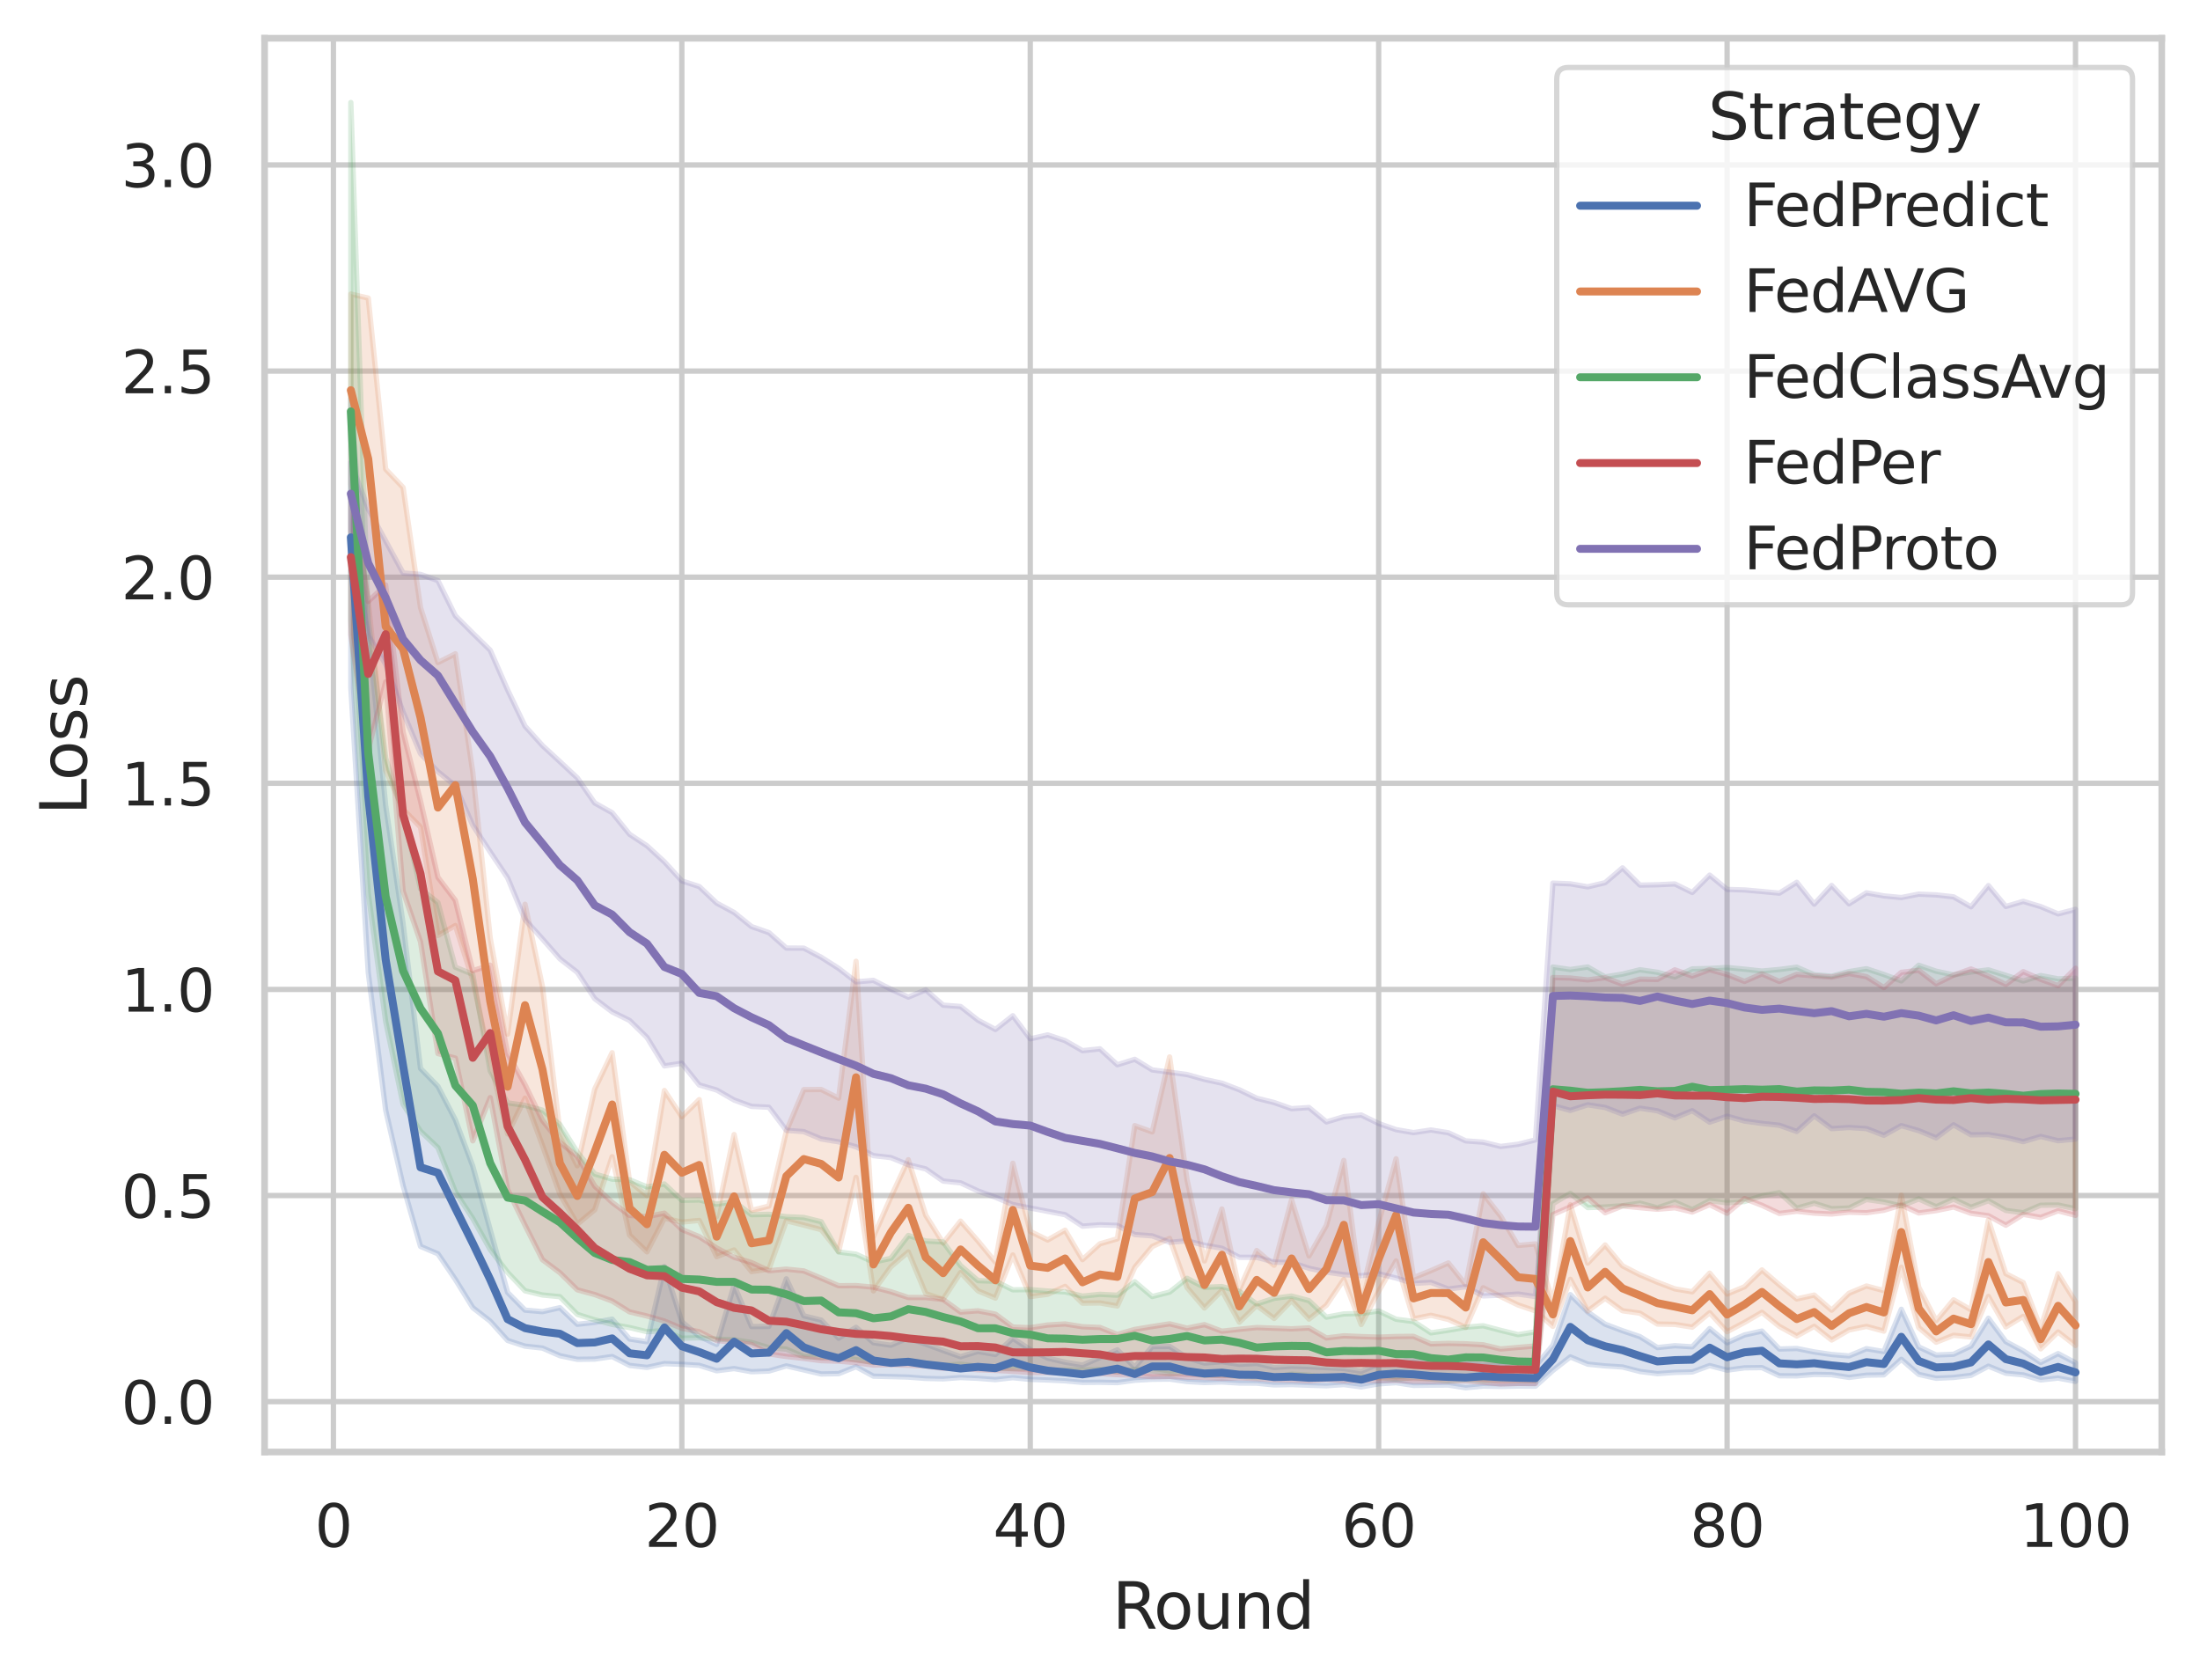 <?xml version="1.0" encoding="utf-8" standalone="no"?>
<!DOCTYPE svg PUBLIC "-//W3C//DTD SVG 1.1//EN"
  "http://www.w3.org/Graphics/SVG/1.1/DTD/svg11.dtd">
<svg xmlns:xlink="http://www.w3.org/1999/xlink" width="414.127pt" height="316.272pt" viewBox="0 0 414.127 316.272" xmlns="http://www.w3.org/2000/svg" version="1.1">
 <defs>
  <style type="text/css">*{stroke-linejoin: round; stroke-linecap: butt}</style>
 </defs>
 <g id="figure_1">
  <g id="patch_1">
   <path d="M 0 316.272 
L 414.127 316.272 
L 414.127 0 
L 0 0 
z
" style="fill: #ffffff"/>
  </g>
  <g id="axes_1">
   <g id="patch_2">
    <path d="M 49.807 273.312 
L 406.927 273.312 
L 406.927 7.2 
L 49.807 7.2 
z
" style="fill: #ffffff"/>
   </g>
   <g id="matplotlib.axis_1">
    <g id="xtick_1">
     <g id="line2d_1">
      <path d="M 62.761 273.312 
L 62.761 7.2 
" clip-path="url(#pff037ff8b5)" style="fill: none; stroke: #cccccc; stroke-linecap: round"/>
     </g>
     <g id="text_1">
      <!-- 0 -->
      <g style="fill: #262626" transform="translate(59.261 291.17) scale(0.11 -0.11)">
       <defs>
        <path id="DejaVuSans-30" d="M 2034 4250 
Q 1547 4250 1301 3770 
Q 1056 3291 1056 2328 
Q 1056 1369 1301 889 
Q 1547 409 2034 409 
Q 2525 409 2770 889 
Q 3016 1369 3016 2328 
Q 3016 3291 2770 3770 
Q 2525 4250 2034 4250 
z
M 2034 4750 
Q 2819 4750 3233 4129 
Q 3647 3509 3647 2328 
Q 3647 1150 3233 529 
Q 2819 -91 2034 -91 
Q 1250 -91 836 529 
Q 422 1150 422 2328 
Q 422 3509 836 4129 
Q 1250 4750 2034 4750 
z
" transform="scale(0.016)"/>
       </defs>
       <use xlink:href="#DejaVuSans-30"/>
      </g>
     </g>
    </g>
    <g id="xtick_2">
     <g id="line2d_2">
      <path d="M 128.347 273.312 
L 128.347 7.2 
" clip-path="url(#pff037ff8b5)" style="fill: none; stroke: #cccccc; stroke-linecap: round"/>
     </g>
     <g id="text_2">
      <!-- 20 -->
      <g style="fill: #262626" transform="translate(121.349 291.17) scale(0.11 -0.11)">
       <defs>
        <path id="DejaVuSans-32" d="M 1228 531 
L 3431 531 
L 3431 0 
L 469 0 
L 469 531 
Q 828 903 1448 1529 
Q 2069 2156 2228 2338 
Q 2531 2678 2651 2914 
Q 2772 3150 2772 3378 
Q 2772 3750 2511 3984 
Q 2250 4219 1831 4219 
Q 1534 4219 1204 4116 
Q 875 4013 500 3803 
L 500 4441 
Q 881 4594 1212 4672 
Q 1544 4750 1819 4750 
Q 2544 4750 2975 4387 
Q 3406 4025 3406 3419 
Q 3406 3131 3298 2873 
Q 3191 2616 2906 2266 
Q 2828 2175 2409 1742 
Q 1991 1309 1228 531 
z
" transform="scale(0.016)"/>
       </defs>
       <use xlink:href="#DejaVuSans-32"/>
       <use xlink:href="#DejaVuSans-30" x="63.623"/>
      </g>
     </g>
    </g>
    <g id="xtick_3">
     <g id="line2d_3">
      <path d="M 193.934 273.312 
L 193.934 7.2 
" clip-path="url(#pff037ff8b5)" style="fill: none; stroke: #cccccc; stroke-linecap: round"/>
     </g>
     <g id="text_3">
      <!-- 40 -->
      <g style="fill: #262626" transform="translate(186.935 291.17) scale(0.11 -0.11)">
       <defs>
        <path id="DejaVuSans-34" d="M 2419 4116 
L 825 1625 
L 2419 1625 
L 2419 4116 
z
M 2253 4666 
L 3047 4666 
L 3047 1625 
L 3713 1625 
L 3713 1100 
L 3047 1100 
L 3047 0 
L 2419 0 
L 2419 1100 
L 313 1100 
L 313 1709 
L 2253 4666 
z
" transform="scale(0.016)"/>
       </defs>
       <use xlink:href="#DejaVuSans-34"/>
       <use xlink:href="#DejaVuSans-30" x="63.623"/>
      </g>
     </g>
    </g>
    <g id="xtick_4">
     <g id="line2d_4">
      <path d="M 259.521 273.312 
L 259.521 7.2 
" clip-path="url(#pff037ff8b5)" style="fill: none; stroke: #cccccc; stroke-linecap: round"/>
     </g>
     <g id="text_4">
      <!-- 60 -->
      <g style="fill: #262626" transform="translate(252.522 291.17) scale(0.11 -0.11)">
       <defs>
        <path id="DejaVuSans-36" d="M 2113 2584 
Q 1688 2584 1439 2293 
Q 1191 2003 1191 1497 
Q 1191 994 1439 701 
Q 1688 409 2113 409 
Q 2538 409 2786 701 
Q 3034 994 3034 1497 
Q 3034 2003 2786 2293 
Q 2538 2584 2113 2584 
z
M 3366 4563 
L 3366 3988 
Q 3128 4100 2886 4159 
Q 2644 4219 2406 4219 
Q 1781 4219 1451 3797 
Q 1122 3375 1075 2522 
Q 1259 2794 1537 2939 
Q 1816 3084 2150 3084 
Q 2853 3084 3261 2657 
Q 3669 2231 3669 1497 
Q 3669 778 3244 343 
Q 2819 -91 2113 -91 
Q 1303 -91 875 529 
Q 447 1150 447 2328 
Q 447 3434 972 4092 
Q 1497 4750 2381 4750 
Q 2619 4750 2861 4703 
Q 3103 4656 3366 4563 
z
" transform="scale(0.016)"/>
       </defs>
       <use xlink:href="#DejaVuSans-36"/>
       <use xlink:href="#DejaVuSans-30" x="63.623"/>
      </g>
     </g>
    </g>
    <g id="xtick_5">
     <g id="line2d_5">
      <path d="M 325.108 273.312 
L 325.108 7.2 
" clip-path="url(#pff037ff8b5)" style="fill: none; stroke: #cccccc; stroke-linecap: round"/>
     </g>
     <g id="text_5">
      <!-- 80 -->
      <g style="fill: #262626" transform="translate(318.109 291.17) scale(0.11 -0.11)">
       <defs>
        <path id="DejaVuSans-38" d="M 2034 2216 
Q 1584 2216 1326 1975 
Q 1069 1734 1069 1313 
Q 1069 891 1326 650 
Q 1584 409 2034 409 
Q 2484 409 2743 651 
Q 3003 894 3003 1313 
Q 3003 1734 2745 1975 
Q 2488 2216 2034 2216 
z
M 1403 2484 
Q 997 2584 770 2862 
Q 544 3141 544 3541 
Q 544 4100 942 4425 
Q 1341 4750 2034 4750 
Q 2731 4750 3128 4425 
Q 3525 4100 3525 3541 
Q 3525 3141 3298 2862 
Q 3072 2584 2669 2484 
Q 3125 2378 3379 2068 
Q 3634 1759 3634 1313 
Q 3634 634 3220 271 
Q 2806 -91 2034 -91 
Q 1263 -91 848 271 
Q 434 634 434 1313 
Q 434 1759 690 2068 
Q 947 2378 1403 2484 
z
M 1172 3481 
Q 1172 3119 1398 2916 
Q 1625 2713 2034 2713 
Q 2441 2713 2670 2916 
Q 2900 3119 2900 3481 
Q 2900 3844 2670 4047 
Q 2441 4250 2034 4250 
Q 1625 4250 1398 4047 
Q 1172 3844 1172 3481 
z
" transform="scale(0.016)"/>
       </defs>
       <use xlink:href="#DejaVuSans-38"/>
       <use xlink:href="#DejaVuSans-30" x="63.623"/>
      </g>
     </g>
    </g>
    <g id="xtick_6">
     <g id="line2d_6">
      <path d="M 390.694 273.312 
L 390.694 7.2 
" clip-path="url(#pff037ff8b5)" style="fill: none; stroke: #cccccc; stroke-linecap: round"/>
     </g>
     <g id="text_6">
      <!-- 100 -->
      <g style="fill: #262626" transform="translate(380.196 291.17) scale(0.11 -0.11)">
       <defs>
        <path id="DejaVuSans-31" d="M 794 531 
L 1825 531 
L 1825 4091 
L 703 3866 
L 703 4441 
L 1819 4666 
L 2450 4666 
L 2450 531 
L 3481 531 
L 3481 0 
L 794 0 
L 794 531 
z
" transform="scale(0.016)"/>
       </defs>
       <use xlink:href="#DejaVuSans-31"/>
       <use xlink:href="#DejaVuSans-30" x="63.623"/>
       <use xlink:href="#DejaVuSans-30" x="127.246"/>
      </g>
     </g>
    </g>
    <g id="text_7">
     <!-- Round -->
     <g style="fill: #262626" transform="translate(209.383 306.576) scale(0.12 -0.12)">
      <defs>
       <path id="DejaVuSans-52" d="M 2841 2188 
Q 3044 2119 3236 1894 
Q 3428 1669 3622 1275 
L 4263 0 
L 3584 0 
L 2988 1197 
Q 2756 1666 2539 1819 
Q 2322 1972 1947 1972 
L 1259 1972 
L 1259 0 
L 628 0 
L 628 4666 
L 2053 4666 
Q 2853 4666 3247 4331 
Q 3641 3997 3641 3322 
Q 3641 2881 3436 2590 
Q 3231 2300 2841 2188 
z
M 1259 4147 
L 1259 2491 
L 2053 2491 
Q 2509 2491 2742 2702 
Q 2975 2913 2975 3322 
Q 2975 3731 2742 3939 
Q 2509 4147 2053 4147 
L 1259 4147 
z
" transform="scale(0.016)"/>
       <path id="DejaVuSans-6f" d="M 1959 3097 
Q 1497 3097 1228 2736 
Q 959 2375 959 1747 
Q 959 1119 1226 758 
Q 1494 397 1959 397 
Q 2419 397 2687 759 
Q 2956 1122 2956 1747 
Q 2956 2369 2687 2733 
Q 2419 3097 1959 3097 
z
M 1959 3584 
Q 2709 3584 3137 3096 
Q 3566 2609 3566 1747 
Q 3566 888 3137 398 
Q 2709 -91 1959 -91 
Q 1206 -91 779 398 
Q 353 888 353 1747 
Q 353 2609 779 3096 
Q 1206 3584 1959 3584 
z
" transform="scale(0.016)"/>
       <path id="DejaVuSans-75" d="M 544 1381 
L 544 3500 
L 1119 3500 
L 1119 1403 
Q 1119 906 1312 657 
Q 1506 409 1894 409 
Q 2359 409 2629 706 
Q 2900 1003 2900 1516 
L 2900 3500 
L 3475 3500 
L 3475 0 
L 2900 0 
L 2900 538 
Q 2691 219 2414 64 
Q 2138 -91 1772 -91 
Q 1169 -91 856 284 
Q 544 659 544 1381 
z
M 1991 3584 
L 1991 3584 
z
" transform="scale(0.016)"/>
       <path id="DejaVuSans-6e" d="M 3513 2113 
L 3513 0 
L 2938 0 
L 2938 2094 
Q 2938 2591 2744 2837 
Q 2550 3084 2163 3084 
Q 1697 3084 1428 2787 
Q 1159 2491 1159 1978 
L 1159 0 
L 581 0 
L 581 3500 
L 1159 3500 
L 1159 2956 
Q 1366 3272 1645 3428 
Q 1925 3584 2291 3584 
Q 2894 3584 3203 3211 
Q 3513 2838 3513 2113 
z
" transform="scale(0.016)"/>
       <path id="DejaVuSans-64" d="M 2906 2969 
L 2906 4863 
L 3481 4863 
L 3481 0 
L 2906 0 
L 2906 525 
Q 2725 213 2448 61 
Q 2172 -91 1784 -91 
Q 1150 -91 751 415 
Q 353 922 353 1747 
Q 353 2572 751 3078 
Q 1150 3584 1784 3584 
Q 2172 3584 2448 3432 
Q 2725 3281 2906 2969 
z
M 947 1747 
Q 947 1113 1208 752 
Q 1469 391 1925 391 
Q 2381 391 2643 752 
Q 2906 1113 2906 1747 
Q 2906 2381 2643 2742 
Q 2381 3103 1925 3103 
Q 1469 3103 1208 2742 
Q 947 2381 947 1747 
z
" transform="scale(0.016)"/>
      </defs>
      <use xlink:href="#DejaVuSans-52"/>
      <use xlink:href="#DejaVuSans-6f" x="64.982"/>
      <use xlink:href="#DejaVuSans-75" x="126.164"/>
      <use xlink:href="#DejaVuSans-6e" x="189.543"/>
      <use xlink:href="#DejaVuSans-64" x="252.922"/>
     </g>
    </g>
   </g>
   <g id="matplotlib.axis_2">
    <g id="ytick_1">
     <g id="line2d_7">
      <path d="M 49.807 263.833 
L 406.927 263.833 
" clip-path="url(#pff037ff8b5)" style="fill: none; stroke: #cccccc; stroke-linecap: round"/>
     </g>
     <g id="text_8">
      <!-- 0.0 -->
      <g style="fill: #262626" transform="translate(22.814 268.012) scale(0.11 -0.11)">
       <defs>
        <path id="DejaVuSans-2e" d="M 684 794 
L 1344 794 
L 1344 0 
L 684 0 
L 684 794 
z
" transform="scale(0.016)"/>
       </defs>
       <use xlink:href="#DejaVuSans-30"/>
       <use xlink:href="#DejaVuSans-2e" x="63.623"/>
       <use xlink:href="#DejaVuSans-30" x="95.41"/>
      </g>
     </g>
    </g>
    <g id="ytick_2">
     <g id="line2d_8">
      <path d="M 49.807 225.035 
L 406.927 225.035 
" clip-path="url(#pff037ff8b5)" style="fill: none; stroke: #cccccc; stroke-linecap: round"/>
     </g>
     <g id="text_9">
      <!-- 0.5 -->
      <g style="fill: #262626" transform="translate(22.814 229.214) scale(0.11 -0.11)">
       <defs>
        <path id="DejaVuSans-35" d="M 691 4666 
L 3169 4666 
L 3169 4134 
L 1269 4134 
L 1269 2991 
Q 1406 3038 1543 3061 
Q 1681 3084 1819 3084 
Q 2600 3084 3056 2656 
Q 3513 2228 3513 1497 
Q 3513 744 3044 326 
Q 2575 -91 1722 -91 
Q 1428 -91 1123 -41 
Q 819 9 494 109 
L 494 744 
Q 775 591 1075 516 
Q 1375 441 1709 441 
Q 2250 441 2565 725 
Q 2881 1009 2881 1497 
Q 2881 1984 2565 2268 
Q 2250 2553 1709 2553 
Q 1456 2553 1204 2497 
Q 953 2441 691 2322 
L 691 4666 
z
" transform="scale(0.016)"/>
       </defs>
       <use xlink:href="#DejaVuSans-30"/>
       <use xlink:href="#DejaVuSans-2e" x="63.623"/>
       <use xlink:href="#DejaVuSans-35" x="95.41"/>
      </g>
     </g>
    </g>
    <g id="ytick_3">
     <g id="line2d_9">
      <path d="M 49.807 186.238 
L 406.927 186.238 
" clip-path="url(#pff037ff8b5)" style="fill: none; stroke: #cccccc; stroke-linecap: round"/>
     </g>
     <g id="text_10">
      <!-- 1.0 -->
      <g style="fill: #262626" transform="translate(22.814 190.417) scale(0.11 -0.11)">
       <use xlink:href="#DejaVuSans-31"/>
       <use xlink:href="#DejaVuSans-2e" x="63.623"/>
       <use xlink:href="#DejaVuSans-30" x="95.41"/>
      </g>
     </g>
    </g>
    <g id="ytick_4">
     <g id="line2d_10">
      <path d="M 49.807 147.44 
L 406.927 147.44 
" clip-path="url(#pff037ff8b5)" style="fill: none; stroke: #cccccc; stroke-linecap: round"/>
     </g>
     <g id="text_11">
      <!-- 1.5 -->
      <g style="fill: #262626" transform="translate(22.814 151.619) scale(0.11 -0.11)">
       <use xlink:href="#DejaVuSans-31"/>
       <use xlink:href="#DejaVuSans-2e" x="63.623"/>
       <use xlink:href="#DejaVuSans-35" x="95.41"/>
      </g>
     </g>
    </g>
    <g id="ytick_5">
     <g id="line2d_11">
      <path d="M 49.807 108.642 
L 406.927 108.642 
" clip-path="url(#pff037ff8b5)" style="fill: none; stroke: #cccccc; stroke-linecap: round"/>
     </g>
     <g id="text_12">
      <!-- 2.0 -->
      <g style="fill: #262626" transform="translate(22.814 112.822) scale(0.11 -0.11)">
       <use xlink:href="#DejaVuSans-32"/>
       <use xlink:href="#DejaVuSans-2e" x="63.623"/>
       <use xlink:href="#DejaVuSans-30" x="95.41"/>
      </g>
     </g>
    </g>
    <g id="ytick_6">
     <g id="line2d_12">
      <path d="M 49.807 69.845 
L 406.927 69.845 
" clip-path="url(#pff037ff8b5)" style="fill: none; stroke: #cccccc; stroke-linecap: round"/>
     </g>
     <g id="text_13">
      <!-- 2.5 -->
      <g style="fill: #262626" transform="translate(22.814 74.024) scale(0.11 -0.11)">
       <use xlink:href="#DejaVuSans-32"/>
       <use xlink:href="#DejaVuSans-2e" x="63.623"/>
       <use xlink:href="#DejaVuSans-35" x="95.41"/>
      </g>
     </g>
    </g>
    <g id="ytick_7">
     <g id="line2d_13">
      <path d="M 49.807 31.047 
L 406.927 31.047 
" clip-path="url(#pff037ff8b5)" style="fill: none; stroke: #cccccc; stroke-linecap: round"/>
     </g>
     <g id="text_14">
      <!-- 3.0 -->
      <g style="fill: #262626" transform="translate(22.814 35.226) scale(0.11 -0.11)">
       <defs>
        <path id="DejaVuSans-33" d="M 2597 2516 
Q 3050 2419 3304 2112 
Q 3559 1806 3559 1356 
Q 3559 666 3084 287 
Q 2609 -91 1734 -91 
Q 1441 -91 1130 -33 
Q 819 25 488 141 
L 488 750 
Q 750 597 1062 519 
Q 1375 441 1716 441 
Q 2309 441 2620 675 
Q 2931 909 2931 1356 
Q 2931 1769 2642 2001 
Q 2353 2234 1838 2234 
L 1294 2234 
L 1294 2753 
L 1863 2753 
Q 2328 2753 2575 2939 
Q 2822 3125 2822 3475 
Q 2822 3834 2567 4026 
Q 2313 4219 1838 4219 
Q 1578 4219 1281 4162 
Q 984 4106 628 3988 
L 628 4550 
Q 988 4650 1302 4700 
Q 1616 4750 1894 4750 
Q 2613 4750 3031 4423 
Q 3450 4097 3450 3541 
Q 3450 3153 3228 2886 
Q 3006 2619 2597 2516 
z
" transform="scale(0.016)"/>
       </defs>
       <use xlink:href="#DejaVuSans-33"/>
       <use xlink:href="#DejaVuSans-2e" x="63.623"/>
       <use xlink:href="#DejaVuSans-30" x="95.41"/>
      </g>
     </g>
    </g>
    <g id="text_15">
     <!-- Loss -->
     <g style="fill: #262626" transform="translate(16.318 153.417) rotate(-90) scale(0.12 -0.12)">
      <defs>
       <path id="DejaVuSans-4c" d="M 628 4666 
L 1259 4666 
L 1259 531 
L 3531 531 
L 3531 0 
L 628 0 
L 628 4666 
z
" transform="scale(0.016)"/>
       <path id="DejaVuSans-73" d="M 2834 3397 
L 2834 2853 
Q 2591 2978 2328 3040 
Q 2066 3103 1784 3103 
Q 1356 3103 1142 2972 
Q 928 2841 928 2578 
Q 928 2378 1081 2264 
Q 1234 2150 1697 2047 
L 1894 2003 
Q 2506 1872 2764 1633 
Q 3022 1394 3022 966 
Q 3022 478 2636 193 
Q 2250 -91 1575 -91 
Q 1294 -91 989 -36 
Q 684 19 347 128 
L 347 722 
Q 666 556 975 473 
Q 1284 391 1588 391 
Q 1994 391 2212 530 
Q 2431 669 2431 922 
Q 2431 1156 2273 1281 
Q 2116 1406 1581 1522 
L 1381 1569 
Q 847 1681 609 1914 
Q 372 2147 372 2553 
Q 372 3047 722 3315 
Q 1072 3584 1716 3584 
Q 2034 3584 2315 3537 
Q 2597 3491 2834 3397 
z
" transform="scale(0.016)"/>
      </defs>
      <use xlink:href="#DejaVuSans-4c"/>
      <use xlink:href="#DejaVuSans-6f" x="53.963"/>
      <use xlink:href="#DejaVuSans-73" x="115.145"/>
      <use xlink:href="#DejaVuSans-73" x="167.244"/>
     </g>
    </g>
   </g>
   <g id="PolyCollection_1">
    <defs>
     <path id="m49a802a347" d="M 66.04 -241.386 
L 66.04 -186.77 
L 69.319 -133.235 
L 72.599 -107.316 
L 75.878 -93.102 
L 79.157 -81.662 
L 82.437 -80.264 
L 85.716 -75.443 
L 88.995 -70.137 
L 92.275 -67.587 
L 95.554 -63.957 
L 98.833 -62.883 
L 102.113 -62.525 
L 105.392 -61.088 
L 108.671 -60.404 
L 111.951 -60.451 
L 115.23 -60.931 
L 118.509 -59.259 
L 121.789 -58.888 
L 125.068 -59.598 
L 128.347 -59.468 
L 131.627 -59.271 
L 134.906 -58.248 
L 138.185 -58.661 
L 141.465 -58.071 
L 144.744 -58.195 
L 148.023 -59.169 
L 151.303 -58.407 
L 154.582 -57.649 
L 157.861 -57.704 
L 161.141 -59.011 
L 164.42 -57.233 
L 167.699 -57.153 
L 170.979 -57.058 
L 174.258 -56.812 
L 177.537 -56.734 
L 180.817 -56.979 
L 184.096 -56.834 
L 187.375 -56.589 
L 190.655 -56.952 
L 193.934 -56.631 
L 197.213 -56.515 
L 200.493 -56.358 
L 203.772 -56.059 
L 207.051 -56.083 
L 210.331 -56.019 
L 213.61 -56.466 
L 216.89 -56.652 
L 220.169 -56.687 
L 223.448 -56.225 
L 226.728 -56.04 
L 230.007 -56.143 
L 233.286 -55.94 
L 236.566 -55.915 
L 239.845 -55.59 
L 243.124 -55.656 
L 246.404 -55.529 
L 249.683 -55.43 
L 252.962 -55.653 
L 256.242 -55.218 
L 259.521 -55.787 
L 262.8 -56.007 
L 266.08 -55.498 
L 269.359 -55.538 
L 272.638 -55.564 
L 275.918 -55.056 
L 279.197 -55.374 
L 282.476 -55.305 
L 285.756 -55.379 
L 289.035 -55.352 
L 292.314 -58.306 
L 295.594 -60.862 
L 298.873 -59.498 
L 302.152 -59.17 
L 305.432 -58.962 
L 308.711 -58.112 
L 311.99 -57.707 
L 315.27 -57.946 
L 318.549 -58.024 
L 321.828 -59.23 
L 325.108 -58.362 
L 328.387 -58.805 
L 331.666 -58.849 
L 334.946 -57.313 
L 338.225 -57.287 
L 341.504 -57.561 
L 344.784 -57.511 
L 348.063 -56.998 
L 351.342 -57.42 
L 354.622 -57.48 
L 357.901 -60.41 
L 361.18 -57.571 
L 364.46 -56.841 
L 367.739 -56.992 
L 371.018 -57.386 
L 374.298 -59.12 
L 377.577 -57.784 
L 380.856 -57.479 
L 384.136 -56.526 
L 387.415 -56.877 
L 390.694 -56.261 
L 390.694 -59.743 
L 390.694 -59.743 
L 387.415 -61.482 
L 384.136 -59.807 
L 380.856 -61.985 
L 377.577 -63.739 
L 374.298 -68.14 
L 371.018 -62.911 
L 367.739 -61.357 
L 364.46 -61.221 
L 361.18 -62.735 
L 357.901 -69.828 
L 354.622 -61.863 
L 351.342 -62.408 
L 348.063 -61.046 
L 344.784 -61.313 
L 341.504 -61.797 
L 338.225 -62.443 
L 334.946 -62.347 
L 331.666 -65.723 
L 328.387 -64.995 
L 325.108 -63.514 
L 321.828 -66.195 
L 318.549 -62.757 
L 315.27 -62.967 
L 311.99 -62.616 
L 308.711 -64.676 
L 305.432 -65.785 
L 302.152 -67.016 
L 298.873 -69.315 
L 295.594 -72.586 
L 292.314 -63.053 
L 289.035 -59.123 
L 285.756 -59.002 
L 282.476 -59.689 
L 279.197 -59.788 
L 275.918 -59.963 
L 272.638 -59.055 
L 269.359 -59.693 
L 266.08 -60.385 
L 262.8 -59.85 
L 259.521 -59.546 
L 256.242 -58.125 
L 252.962 -58.666 
L 249.683 -58.835 
L 246.404 -59.002 
L 243.124 -59.11 
L 239.845 -58.862 
L 236.566 -59.632 
L 233.286 -59.465 
L 230.007 -59.955 
L 226.728 -59.697 
L 223.448 -60.714 
L 220.169 -62.829 
L 216.89 -62.807 
L 213.61 -58.914 
L 210.331 -62.185 
L 207.051 -60.741 
L 203.772 -59.315 
L 200.493 -59.866 
L 197.213 -60.634 
L 193.934 -62.225 
L 190.655 -64.373 
L 187.375 -61.311 
L 184.096 -61.882 
L 180.817 -60.898 
L 177.537 -62.072 
L 174.258 -63.256 
L 170.979 -64.447 
L 167.699 -63.058 
L 164.42 -63.531 
L 161.141 -66.426 
L 157.861 -64.378 
L 154.582 -67.787 
L 151.303 -68.592 
L 148.023 -75.556 
L 144.744 -66.598 
L 141.465 -66.572 
L 138.185 -74.363 
L 134.906 -63.205 
L 131.627 -64.739 
L 128.347 -67.478 
L 125.068 -77.866 
L 121.789 -63.716 
L 118.509 -64.226 
L 115.23 -67.969 
L 111.951 -67.362 
L 108.671 -67 
L 105.392 -70.125 
L 102.113 -69.378 
L 98.833 -69.661 
L 95.554 -72.992 
L 92.275 -84.795 
L 88.995 -96.773 
L 85.716 -105.478 
L 82.437 -111.794 
L 79.157 -115.161 
L 75.878 -142.426 
L 72.599 -164.688 
L 69.319 -197.896 
L 66.04 -241.386 
z
" style="stroke: #4c72b0; stroke-opacity: 0.2"/>
    </defs>
    <g clip-path="url(#pff037ff8b5)">
     <use xlink:href="#m49a802a347" x="0" y="316.272" style="fill: #4c72b0; fill-opacity: 0.2; stroke: #4c72b0; stroke-opacity: 0.2"/>
    </g>
   </g>
   <g id="PolyCollection_2">
    <defs>
     <path id="md297c2fa5f" d="M 66.04 -260.921 
L 66.04 -225.138 
L 69.319 -203.1 
L 72.599 -171.295 
L 75.878 -163.944 
L 79.157 -160.587 
L 82.437 -140.188 
L 85.716 -142.062 
L 88.995 -131.772 
L 92.275 -116.659 
L 95.554 -102.834 
L 98.833 -109.556 
L 102.113 -100.675 
L 105.392 -91.506 
L 108.671 -85.836 
L 111.951 -88.564 
L 115.23 -98.548 
L 118.509 -83.787 
L 121.789 -80.637 
L 125.068 -86.981 
L 128.347 -86.24 
L 131.627 -86.546 
L 134.906 -79.739 
L 138.185 -80.991 
L 141.465 -76.929 
L 144.744 -77.397 
L 148.023 -86.483 
L 151.303 -85.671 
L 154.582 -84.81 
L 157.861 -80.689 
L 161.141 -94.665 
L 164.42 -73.291 
L 167.699 -77.823 
L 170.979 -80.626 
L 174.258 -72.772 
L 177.537 -71.696 
L 180.817 -76.744 
L 184.096 -73.289 
L 187.375 -71.934 
L 190.655 -80.051 
L 193.934 -72.219 
L 197.213 -72.646 
L 200.493 -74.139 
L 203.772 -70.974 
L 207.051 -71.011 
L 210.331 -70.447 
L 213.61 -77.718 
L 216.89 -81.631 
L 220.169 -83.168 
L 223.448 -73.913 
L 226.728 -70.064 
L 230.007 -73.384 
L 233.286 -67.39 
L 236.566 -70.546 
L 239.845 -68.096 
L 243.124 -71.467 
L 246.404 -67.976 
L 249.683 -70.58 
L 252.962 -75.439 
L 256.242 -66.956 
L 259.521 -73.232 
L 262.8 -78.926 
L 266.08 -68.036 
L 269.359 -68.693 
L 272.638 -67.915 
L 275.918 -66.411 
L 279.197 -73.881 
L 282.476 -72.233 
L 285.756 -70.636 
L 289.035 -69.524 
L 292.314 -66.616 
L 295.594 -75.473 
L 298.873 -69.5 
L 302.152 -71.907 
L 305.432 -69.545 
L 308.711 -69.092 
L 311.99 -67.045 
L 315.27 -66.982 
L 318.549 -66.461 
L 321.828 -69.174 
L 325.108 -65.605 
L 328.387 -67.349 
L 331.666 -69.253 
L 334.946 -66.602 
L 338.225 -64.798 
L 341.504 -66.617 
L 344.784 -64.038 
L 348.063 -65.939 
L 351.342 -66.604 
L 354.622 -65.714 
L 357.901 -77.738 
L 361.18 -66.386 
L 364.46 -63.624 
L 367.739 -64.933 
L 371.018 -64.616 
L 374.298 -72.243 
L 377.577 -66.503 
L 380.856 -68.498 
L 384.136 -62.376 
L 387.415 -65.56 
L 390.694 -63.004 
L 390.694 -71.225 
L 390.694 -71.225 
L 387.415 -76.529 
L 384.136 -66.301 
L 380.856 -74.853 
L 377.577 -76.529 
L 374.298 -86.62 
L 371.018 -69.717 
L 367.739 -71.607 
L 364.46 -67.678 
L 361.18 -73.981 
L 357.901 -91.324 
L 354.622 -73.335 
L 351.342 -74.209 
L 348.063 -72.84 
L 344.784 -69.65 
L 341.504 -72.5 
L 338.225 -71.768 
L 334.946 -74.421 
L 331.666 -77.237 
L 328.387 -74.06 
L 325.108 -72.691 
L 321.828 -76.627 
L 318.549 -73.117 
L 315.27 -73.667 
L 311.99 -74.918 
L 308.711 -76.311 
L 305.432 -77.989 
L 302.152 -81.934 
L 298.873 -78.521 
L 295.594 -89.504 
L 292.314 -71.086 
L 289.035 -82.131 
L 285.756 -81.838 
L 282.476 -87.37 
L 279.197 -91.565 
L 275.918 -74.449 
L 272.638 -78.547 
L 269.359 -77.103 
L 266.08 -75.761 
L 262.8 -98.159 
L 259.521 -86.119 
L 256.242 -72.464 
L 252.962 -97.844 
L 249.683 -85.629 
L 246.404 -79.867 
L 243.124 -90.434 
L 239.845 -78.116 
L 236.566 -80.888 
L 233.286 -73.532 
L 230.007 -88.706 
L 226.728 -78.923 
L 223.448 -94.209 
L 220.169 -117.323 
L 216.89 -103.213 
L 213.61 -104.397 
L 210.331 -83.094 
L 207.051 -82.15 
L 203.772 -79.168 
L 200.493 -84.717 
L 197.213 -82.865 
L 193.934 -84.475 
L 190.655 -97.308 
L 187.375 -78.7 
L 184.096 -82.677 
L 180.817 -86.418 
L 177.537 -82.287 
L 174.258 -87.521 
L 170.979 -97.973 
L 167.699 -90.945 
L 164.42 -83.483 
L 161.141 -135.328 
L 157.861 -109.566 
L 154.582 -111.197 
L 151.303 -111.165 
L 148.023 -103.378 
L 144.744 -89.262 
L 141.465 -88.427 
L 138.185 -102.711 
L 134.906 -87.279 
L 131.627 -109.29 
L 128.347 -106.066 
L 125.068 -111.01 
L 121.789 -91.241 
L 118.509 -93.877 
L 115.23 -118.12 
L 111.951 -111.27 
L 108.671 -96.836 
L 105.392 -103.312 
L 102.113 -130.561 
L 98.833 -146.065 
L 95.554 -121.618 
L 92.275 -139.703 
L 88.995 -170.919 
L 85.716 -193.211 
L 82.437 -191.563 
L 79.157 -201.923 
L 75.878 -224.511 
L 72.599 -227.959 
L 69.319 -260.166 
L 66.04 -260.921 
z
" style="stroke: #dd8452; stroke-opacity: 0.2"/>
    </defs>
    <g clip-path="url(#pff037ff8b5)">
     <use xlink:href="#md297c2fa5f" x="0" y="316.272" style="fill: #dd8452; fill-opacity: 0.2; stroke: #dd8452; stroke-opacity: 0.2"/>
    </g>
   </g>
   <g id="PolyCollection_3">
    <defs>
     <path id="mc12c3d59d6" d="M 66.04 -296.976 
L 66.04 -199.404 
L 69.319 -148.122 
L 72.599 -124.007 
L 75.878 -108.406 
L 79.157 -103.343 
L 82.437 -100.245 
L 85.716 -91.921 
L 88.995 -86.919 
L 92.275 -81.062 
L 95.554 -76.765 
L 98.833 -73.304 
L 102.113 -72.513 
L 105.392 -72.193 
L 108.671 -68.869 
L 111.951 -67.829 
L 115.23 -66.983 
L 118.509 -66.384 
L 121.789 -65.6 
L 125.068 -65.82 
L 128.347 -64.383 
L 131.627 -64.461 
L 134.906 -64.204 
L 138.185 -64.086 
L 141.465 -63.58 
L 144.744 -62.592 
L 148.023 -62.322 
L 151.303 -60.913 
L 154.582 -60.801 
L 157.861 -60.897 
L 161.141 -60.362 
L 164.42 -59.835 
L 167.699 -59.953 
L 170.979 -60.077 
L 174.258 -59.642 
L 177.537 -59.27 
L 180.817 -59.497 
L 184.096 -59.063 
L 187.375 -58.699 
L 190.655 -58.641 
L 193.934 -58.701 
L 197.213 -58.028 
L 200.493 -58.422 
L 203.772 -58.39 
L 207.051 -58.507 
L 210.331 -58.093 
L 213.61 -58.478 
L 216.89 -58.25 
L 220.169 -57.714 
L 223.448 -57.939 
L 226.728 -57.364 
L 230.007 -57.46 
L 233.286 -57.194 
L 236.566 -56.98 
L 239.845 -57.047 
L 243.124 -57.612 
L 246.404 -57.426 
L 249.683 -56.996 
L 252.962 -57.007 
L 256.242 -57.088 
L 259.521 -56.979 
L 262.8 -56.631 
L 266.08 -56.978 
L 269.359 -56.706 
L 272.638 -56.347 
L 275.918 -56.565 
L 279.197 -56.353 
L 282.476 -56.542 
L 285.756 -56.459 
L 289.035 -56.388 
L 292.314 -89.702 
L 295.594 -91.646 
L 298.873 -88.964 
L 302.152 -89.081 
L 305.432 -89.313 
L 308.711 -89.8 
L 311.99 -88.918 
L 315.27 -90.012 
L 318.549 -88.585 
L 321.828 -90.272 
L 325.108 -89.864 
L 328.387 -90.11 
L 331.666 -91.185 
L 334.946 -91.774 
L 338.225 -88.85 
L 341.504 -89.789 
L 344.784 -88.751 
L 348.063 -88.887 
L 351.342 -90.49 
L 354.622 -90.015 
L 357.901 -89.273 
L 361.18 -90.595 
L 364.46 -89.124 
L 367.739 -90.565 
L 371.018 -89.029 
L 374.298 -90.26 
L 377.577 -88.43 
L 380.856 -87.997 
L 384.136 -89.413 
L 387.415 -89.446 
L 390.694 -88.759 
L 390.694 -132.152 
L 390.694 -132.152 
L 387.415 -132.021 
L 384.136 -132.646 
L 380.856 -131.613 
L 377.577 -132.689 
L 374.298 -133.716 
L 371.018 -133.317 
L 367.739 -132.768 
L 364.46 -133.463 
L 361.18 -134.58 
L 357.901 -131.64 
L 354.622 -132.844 
L 351.342 -133.929 
L 348.063 -133.388 
L 344.784 -132.522 
L 341.504 -132.795 
L 338.225 -134.212 
L 334.946 -133.789 
L 331.666 -133.489 
L 328.387 -133.844 
L 325.108 -134.161 
L 321.828 -133.977 
L 318.549 -133.895 
L 315.27 -132.39 
L 311.99 -133.261 
L 308.711 -133.735 
L 305.432 -132.919 
L 302.152 -132.393 
L 298.873 -134.254 
L 295.594 -133.777 
L 292.314 -134.252 
L 289.035 -65.582 
L 285.756 -65.059 
L 282.476 -65.86 
L 279.197 -66.725 
L 275.918 -66.451 
L 272.638 -65.877 
L 269.359 -65.386 
L 266.08 -67.525 
L 262.8 -67.95 
L 259.521 -69.511 
L 256.242 -69.038 
L 252.962 -68.953 
L 249.683 -68.345 
L 246.404 -71.451 
L 243.124 -72.315 
L 239.845 -71.892 
L 236.566 -70.821 
L 233.286 -73.196 
L 230.007 -74.105 
L 226.728 -73.943 
L 223.448 -75.657 
L 220.169 -73.059 
L 216.89 -72.224 
L 213.61 -75.011 
L 210.331 -72.476 
L 207.051 -72.642 
L 203.772 -72.304 
L 200.493 -73.101 
L 197.213 -73.258 
L 193.934 -73.53 
L 190.655 -73.491 
L 187.375 -75.106 
L 184.096 -75.217 
L 180.817 -78.05 
L 177.537 -82.496 
L 174.258 -82.678 
L 170.979 -83.719 
L 167.699 -79.421 
L 164.42 -78.695 
L 161.141 -80.199 
L 157.861 -80.606 
L 154.582 -86.311 
L 151.303 -87.109 
L 148.023 -87.246 
L 144.744 -87.698 
L 141.465 -87.63 
L 138.185 -90.086 
L 134.906 -89.609 
L 131.627 -90.405 
L 128.347 -90.334 
L 125.068 -93.415 
L 121.789 -92.862 
L 118.509 -94.208 
L 115.23 -94.32 
L 111.951 -95.296 
L 108.671 -99.413 
L 105.392 -104.607 
L 102.113 -107.302 
L 98.833 -108.203 
L 95.554 -108.676 
L 92.275 -114.718 
L 88.995 -132.878 
L 85.716 -134.217 
L 82.437 -146.369 
L 79.157 -148.979 
L 75.878 -163.2 
L 72.599 -173.578 
L 69.319 -199.563 
L 66.04 -296.976 
z
" style="stroke: #55a868; stroke-opacity: 0.2"/>
    </defs>
    <g clip-path="url(#pff037ff8b5)">
     <use xlink:href="#mc12c3d59d6" x="0" y="316.272" style="fill: #55a868; fill-opacity: 0.2; stroke: #55a868; stroke-opacity: 0.2"/>
    </g>
   </g>
   <g id="PolyCollection_4">
    <defs>
     <path id="m44e6e04713" d="M 66.04 -223.649 
L 66.04 -196.806 
L 69.319 -175.177 
L 72.599 -187.925 
L 75.878 -148.55 
L 79.157 -138.999 
L 82.437 -117.963 
L 85.716 -117.106 
L 88.995 -101.53 
L 92.275 -109.666 
L 95.554 -92.381 
L 98.833 -85.645 
L 102.113 -79.156 
L 105.392 -76.71 
L 108.671 -73.485 
L 111.951 -72.597 
L 115.23 -71.379 
L 118.509 -69.335 
L 121.789 -68.558 
L 125.068 -67.61 
L 128.347 -66.245 
L 131.627 -65.604 
L 134.906 -63.943 
L 138.185 -63.643 
L 141.465 -63.184 
L 144.744 -61.415 
L 148.023 -60.942 
L 151.303 -60.583 
L 154.582 -60.151 
L 157.861 -60.055 
L 161.141 -59.782 
L 164.42 -59.326 
L 167.699 -59.393 
L 170.979 -59.292 
L 174.258 -59.146 
L 177.537 -58.709 
L 180.817 -58.781 
L 184.096 -58.442 
L 187.375 -58.326 
L 190.655 -58.147 
L 193.934 -57.931 
L 197.213 -57.923 
L 200.493 -57.843 
L 203.772 -57.541 
L 207.051 -57.741 
L 210.331 -57.519 
L 213.61 -57.418 
L 216.89 -57.127 
L 220.169 -57.191 
L 223.448 -57.068 
L 226.728 -56.999 
L 230.007 -56.823 
L 233.286 -56.928 
L 236.566 -56.783 
L 239.845 -56.552 
L 243.124 -56.501 
L 246.404 -56.353 
L 249.683 -56.613 
L 252.962 -56.38 
L 256.242 -56.428 
L 259.521 -56.42 
L 262.8 -56.452 
L 266.08 -56.267 
L 269.359 -56.263 
L 272.638 -56.309 
L 275.918 -56.339 
L 279.197 -56.102 
L 282.476 -55.772 
L 285.756 -55.872 
L 289.035 -55.843 
L 292.314 -87.649 
L 295.594 -89.11 
L 298.873 -90.763 
L 302.152 -87.994 
L 305.432 -89.283 
L 308.711 -88.95 
L 311.99 -88.653 
L 315.27 -88.931 
L 318.549 -88.134 
L 321.828 -89.522 
L 325.108 -87.897 
L 328.387 -90.661 
L 331.666 -89.392 
L 334.946 -87.867 
L 338.225 -88.281 
L 341.504 -87.919 
L 344.784 -87.756 
L 348.063 -88.099 
L 351.342 -87.994 
L 354.622 -88.464 
L 357.901 -89.453 
L 361.18 -87.955 
L 364.46 -88.401 
L 367.739 -89.076 
L 371.018 -87.891 
L 374.298 -87.438 
L 377.577 -85.646 
L 380.856 -87.693 
L 384.136 -87.11 
L 387.415 -88.362 
L 390.694 -87.505 
L 390.694 -134.022 
L 390.694 -134.022 
L 387.415 -130.746 
L 384.136 -131.932 
L 380.856 -133.375 
L 377.577 -130.973 
L 374.298 -132.537 
L 371.018 -133.884 
L 367.739 -132.72 
L 364.46 -131.093 
L 361.18 -133.636 
L 357.901 -133.245 
L 354.622 -130.379 
L 351.342 -132.437 
L 348.063 -133.028 
L 344.784 -132.356 
L 341.504 -132.586 
L 338.225 -132.863 
L 334.946 -131.533 
L 331.666 -132.961 
L 328.387 -131.536 
L 325.108 -132.84 
L 321.828 -133.751 
L 318.549 -132.555 
L 315.27 -133.723 
L 311.99 -131.909 
L 308.711 -131.967 
L 305.432 -130.997 
L 302.152 -132.245 
L 298.873 -131.819 
L 295.594 -132.177 
L 292.314 -132.267 
L 289.035 -62.924 
L 285.756 -62.641 
L 282.476 -62.356 
L 279.197 -63.141 
L 275.918 -63.331 
L 272.638 -63.407 
L 269.359 -63.309 
L 266.08 -64.733 
L 262.8 -64.702 
L 259.521 -64.579 
L 256.242 -64.688 
L 252.962 -64.829 
L 249.683 -64.432 
L 246.404 -66.318 
L 243.124 -66.142 
L 239.845 -66.267 
L 236.566 -66.387 
L 233.286 -66.062 
L 230.007 -65.698 
L 226.728 -66.931 
L 223.448 -66.273 
L 220.169 -67.088 
L 216.89 -66.574 
L 213.61 -66.032 
L 210.331 -65.097 
L 207.051 -66.4 
L 203.772 -66.539 
L 200.493 -67.064 
L 197.213 -66.868 
L 193.934 -66.358 
L 190.655 -66.481 
L 187.375 -68.909 
L 184.096 -69.539 
L 180.817 -69.301 
L 177.537 -71.669 
L 174.258 -72.035 
L 170.979 -72.044 
L 167.699 -73.127 
L 164.42 -73.981 
L 161.141 -74.284 
L 157.861 -74.262 
L 154.582 -75.674 
L 151.303 -77.049 
L 148.023 -77.375 
L 144.744 -77.083 
L 141.465 -78.619 
L 138.185 -79.61 
L 134.906 -81.357 
L 131.627 -83.493 
L 128.347 -84.85 
L 125.068 -87.916 
L 121.789 -87.256 
L 118.509 -87.492 
L 115.23 -89.95 
L 111.951 -93.006 
L 108.671 -98.635 
L 105.392 -101.251 
L 102.113 -105.374 
L 98.833 -112.102 
L 95.554 -118.016 
L 92.275 -134.598 
L 88.995 -133.557 
L 85.716 -146.807 
L 82.437 -151.125 
L 79.157 -165.499 
L 75.878 -178.474 
L 72.599 -206.168 
L 69.319 -203.069 
L 66.04 -223.649 
z
" style="stroke: #c44e52; stroke-opacity: 0.2"/>
    </defs>
    <g clip-path="url(#pff037ff8b5)">
     <use xlink:href="#m44e6e04713" x="0" y="316.272" style="fill: #c44e52; fill-opacity: 0.2; stroke: #c44e52; stroke-opacity: 0.2"/>
    </g>
   </g>
   <g id="PolyCollection_5">
    <defs>
     <path id="m38a9117cbe" d="M 66.04 -229.255 
L 66.04 -216.177 
L 69.319 -196.657 
L 72.599 -191.224 
L 75.878 -182.23 
L 79.157 -174.406 
L 82.437 -171.017 
L 85.716 -168.357 
L 88.995 -160.935 
L 92.275 -155.913 
L 95.554 -151.034 
L 98.833 -143.168 
L 102.113 -139.535 
L 105.392 -135.797 
L 108.671 -133.255 
L 111.951 -128.295 
L 115.23 -125.812 
L 118.509 -124.19 
L 121.789 -120.994 
L 125.068 -115.636 
L 128.347 -116.132 
L 131.627 -112.047 
L 134.906 -111.097 
L 138.185 -109.216 
L 141.465 -108.017 
L 144.744 -107.854 
L 148.023 -103.509 
L 151.303 -103.265 
L 154.582 -101.887 
L 157.861 -101.345 
L 161.141 -100.416 
L 164.42 -98.746 
L 167.699 -98.373 
L 170.979 -97.038 
L 174.258 -96.249 
L 177.537 -93.959 
L 180.817 -93.626 
L 184.096 -92.091 
L 187.375 -90.916 
L 190.655 -89.529 
L 193.934 -88.89 
L 197.213 -88.255 
L 200.493 -87.63 
L 203.772 -85.474 
L 207.051 -85.718 
L 210.331 -85.618 
L 213.61 -83.888 
L 216.89 -83.643 
L 220.169 -82.422 
L 223.448 -82.72 
L 226.728 -81.883 
L 230.007 -81.318 
L 233.286 -79.61 
L 236.566 -79.609 
L 239.845 -78.705 
L 243.124 -78.622 
L 246.404 -77.543 
L 249.683 -76.827 
L 252.962 -76.346 
L 256.242 -76.151 
L 259.521 -76.529 
L 262.8 -75.703 
L 266.08 -74.699 
L 269.359 -74.879 
L 272.638 -73.643 
L 275.918 -74.069 
L 279.197 -72.342 
L 282.476 -72.476 
L 285.756 -72.69 
L 289.035 -72.222 
L 292.314 -108.153 
L 295.594 -107.255 
L 298.873 -108.316 
L 302.152 -107.807 
L 305.432 -106.552 
L 308.711 -107.676 
L 311.99 -107.186 
L 315.27 -105.844 
L 318.549 -107.205 
L 321.828 -105.042 
L 325.108 -106.174 
L 328.387 -105.258 
L 331.666 -104.815 
L 334.946 -104.461 
L 338.225 -103.294 
L 341.504 -106.243 
L 344.784 -103.83 
L 348.063 -104.039 
L 351.342 -103.832 
L 354.622 -102.574 
L 357.901 -104.402 
L 361.18 -103.446 
L 364.46 -102.096 
L 367.739 -104.553 
L 371.018 -102.66 
L 374.298 -102.713 
L 377.577 -102.175 
L 380.856 -101.383 
L 384.136 -102.356 
L 387.415 -101.551 
L 390.694 -101.859 
L 390.694 -145.105 
L 390.694 -145.105 
L 387.415 -144.249 
L 384.136 -145.626 
L 380.856 -146.61 
L 377.577 -145.646 
L 374.298 -149.576 
L 371.018 -145.58 
L 367.739 -147.462 
L 364.46 -147.825 
L 361.18 -147.969 
L 357.901 -147.329 
L 354.622 -147.637 
L 351.342 -148.22 
L 348.063 -146.147 
L 344.784 -149.608 
L 341.504 -146.088 
L 338.225 -150.197 
L 334.946 -148.154 
L 331.666 -148.465 
L 328.387 -148.757 
L 325.108 -148.854 
L 321.828 -151.554 
L 318.549 -148.279 
L 315.27 -149.888 
L 311.99 -149.733 
L 308.711 -149.665 
L 305.432 -152.915 
L 302.152 -150.122 
L 298.873 -149.341 
L 295.594 -149.911 
L 292.314 -150.047 
L 289.035 -101.707 
L 285.756 -100.887 
L 282.476 -100.477 
L 279.197 -101.287 
L 275.918 -101.522 
L 272.638 -103.053 
L 269.359 -103.574 
L 266.08 -103.081 
L 262.8 -103.64 
L 259.521 -104.795 
L 256.242 -106.395 
L 252.962 -106.071 
L 249.683 -105.089 
L 246.404 -107.803 
L 243.124 -107.584 
L 239.845 -108.741 
L 236.566 -109.55 
L 233.286 -111.138 
L 230.007 -112.388 
L 226.728 -113.095 
L 223.448 -114.008 
L 220.169 -114.455 
L 216.89 -114.88 
L 213.61 -116.878 
L 210.331 -115.849 
L 207.051 -118.847 
L 203.772 -118.505 
L 200.493 -120.387 
L 197.213 -121.472 
L 193.934 -120.731 
L 190.655 -125.082 
L 187.375 -122.489 
L 184.096 -124.242 
L 180.817 -126.822 
L 177.537 -127.069 
L 174.258 -129.943 
L 170.979 -128.587 
L 167.699 -130.071 
L 164.42 -131.734 
L 161.141 -131.458 
L 157.861 -133.998 
L 154.582 -136.082 
L 151.303 -137.81 
L 148.023 -137.819 
L 144.744 -140.72 
L 141.465 -141.864 
L 138.185 -144.515 
L 134.906 -146.286 
L 131.627 -149.394 
L 128.347 -150.465 
L 125.068 -154.052 
L 121.789 -157.066 
L 118.509 -159.237 
L 115.23 -163.293 
L 111.951 -165.123 
L 108.671 -169.853 
L 105.392 -172.91 
L 102.113 -175.934 
L 98.833 -179.58 
L 95.554 -186.405 
L 92.275 -193.885 
L 88.995 -197.088 
L 85.716 -200.371 
L 82.437 -206.983 
L 79.157 -208.159 
L 75.878 -208.419 
L 72.599 -214.449 
L 69.319 -220.484 
L 66.04 -229.255 
z
" style="stroke: #8172b3; stroke-opacity: 0.2"/>
    </defs>
    <g clip-path="url(#pff037ff8b5)">
     <use xlink:href="#m38a9117cbe" x="0" y="316.272" style="fill: #8172b3; fill-opacity: 0.2; stroke: #8172b3; stroke-opacity: 0.2"/>
    </g>
   </g>
   <g id="line2d_14">
    <path d="M 66.04 101.147 
L 69.319 149.895 
L 72.599 180.608 
L 75.878 200.592 
L 79.157 219.728 
L 82.437 220.762 
L 85.716 227.42 
L 88.995 234.01 
L 92.275 240.852 
L 95.554 248.305 
L 98.833 249.995 
L 102.113 250.643 
L 105.392 251.053 
L 108.671 252.807 
L 111.951 252.687 
L 115.23 251.926 
L 118.509 254.732 
L 121.789 255.104 
L 125.068 249.87 
L 128.347 253.402 
L 131.627 254.498 
L 134.906 255.754 
L 138.185 252.55 
L 141.465 254.757 
L 144.744 254.601 
L 148.023 250.936 
L 151.303 253.609 
L 154.582 254.784 
L 157.861 255.666 
L 161.141 254.142 
L 164.42 256.089 
L 167.699 256.539 
L 170.979 256.324 
L 174.258 256.827 
L 177.537 257.187 
L 180.817 257.594 
L 184.096 257.286 
L 187.375 257.533 
L 190.655 256.392 
L 193.934 257.384 
L 197.213 257.998 
L 200.493 258.317 
L 203.772 258.694 
L 207.051 258.228 
L 210.331 257.621 
L 213.61 258.633 
L 216.89 257.212 
L 220.169 257.213 
L 223.448 258.098 
L 226.728 258.537 
L 230.007 258.379 
L 233.286 258.755 
L 236.566 258.787 
L 239.845 259.214 
L 243.124 259.127 
L 246.404 259.34 
L 249.683 259.282 
L 252.962 259.189 
L 256.242 259.704 
L 259.521 258.778 
L 262.8 258.538 
L 266.08 258.69 
L 269.359 259.009 
L 272.638 259.173 
L 275.918 259.293 
L 279.197 259.031 
L 282.476 259.229 
L 285.756 259.335 
L 289.035 259.407 
L 292.314 255.851 
L 295.594 249.763 
L 298.873 252.276 
L 302.152 253.416 
L 305.432 254.149 
L 308.711 255.245 
L 311.99 256.261 
L 315.27 256.014 
L 318.549 255.935 
L 321.828 253.672 
L 325.108 255.478 
L 328.387 254.547 
L 331.666 254.245 
L 334.946 256.627 
L 338.225 256.809 
L 341.504 256.601 
L 344.784 257.01 
L 348.063 257.318 
L 351.342 256.4 
L 354.622 256.752 
L 357.901 251.627 
L 361.18 256.181 
L 364.46 257.389 
L 367.739 257.252 
L 371.018 256.448 
L 374.298 253.066 
L 377.577 255.829 
L 380.856 256.664 
L 384.136 258.246 
L 387.415 257.299 
L 390.694 258.325 
" clip-path="url(#pff037ff8b5)" style="fill: none; stroke: #4c72b0; stroke-width: 1.5; stroke-linecap: round"/>
   </g>
   <g id="line2d_15">
    <path d="M 66.04 73.445 
L 69.319 86.399 
L 72.599 117.917 
L 75.878 122.172 
L 79.157 135.059 
L 82.437 152.01 
L 85.716 147.786 
L 88.995 165.409 
L 92.275 188.433 
L 95.554 204.546 
L 98.833 189.206 
L 102.113 201.294 
L 105.392 218.945 
L 108.671 225.112 
L 111.951 216.801 
L 115.23 207.897 
L 118.509 227.433 
L 121.789 230.436 
L 125.068 217.366 
L 128.347 220.741 
L 131.627 219.282 
L 134.906 232.777 
L 138.185 225.194 
L 141.465 234.022 
L 144.744 233.485 
L 148.023 221.383 
L 151.303 218.173 
L 154.582 219.081 
L 157.861 221.643 
L 161.141 202.786 
L 164.42 238.008 
L 167.699 231.988 
L 170.979 227.342 
L 174.258 236.681 
L 177.537 239.65 
L 180.817 235.191 
L 184.096 238.218 
L 187.375 240.986 
L 190.655 227.758 
L 193.934 238.229 
L 197.213 238.648 
L 200.493 236.886 
L 203.772 241.369 
L 207.051 239.905 
L 210.331 240.339 
L 213.61 225.599 
L 216.89 224.386 
L 220.169 217.973 
L 223.448 233.172 
L 226.728 241.88 
L 230.007 236.181 
L 233.286 245.909 
L 236.566 240.916 
L 239.845 243.35 
L 243.124 236.882 
L 246.404 242.641 
L 249.683 238.862 
L 252.962 230.548 
L 256.242 246.642 
L 259.521 236.974 
L 262.8 228.733 
L 266.08 244.398 
L 269.359 243.381 
L 272.638 243.398 
L 275.918 246.12 
L 279.197 233.826 
L 282.476 237.051 
L 285.756 240.416 
L 289.035 240.738 
L 292.314 247.416 
L 295.594 233.608 
L 298.873 242.339 
L 302.152 239.393 
L 305.432 242.518 
L 308.711 243.845 
L 311.99 245.29 
L 315.27 245.943 
L 318.549 246.639 
L 321.828 243.592 
L 325.108 247.434 
L 328.387 245.551 
L 331.666 243.186 
L 334.946 245.845 
L 338.225 248.284 
L 341.504 246.964 
L 344.784 249.581 
L 348.063 247.193 
L 351.342 246.023 
L 354.622 247.046 
L 357.901 231.909 
L 361.18 246.303 
L 364.46 250.607 
L 367.739 248.205 
L 371.018 249.253 
L 374.298 237.556 
L 377.577 245.171 
L 380.856 244.695 
L 384.136 252.081 
L 387.415 245.798 
L 390.694 249.472 
" clip-path="url(#pff037ff8b5)" style="fill: none; stroke: #dd8452; stroke-width: 1.5; stroke-linecap: round"/>
   </g>
   <g id="line2d_16">
    <path d="M 66.04 77.437 
L 69.319 141.753 
L 72.599 168.738 
L 75.878 182.741 
L 79.157 189.81 
L 82.437 194.531 
L 85.716 204.335 
L 88.995 208.075 
L 92.275 218.933 
L 95.554 225.426 
L 98.833 225.984 
L 102.113 228.057 
L 105.392 230.071 
L 108.671 233.056 
L 111.951 235.847 
L 115.23 237.156 
L 118.509 237.559 
L 121.789 239.019 
L 125.068 238.885 
L 128.347 240.728 
L 131.627 240.849 
L 134.906 241.29 
L 138.185 241.283 
L 141.465 242.729 
L 144.744 242.763 
L 148.023 243.627 
L 151.303 244.897 
L 154.582 244.806 
L 157.861 247.025 
L 161.141 247.182 
L 164.42 248.144 
L 167.699 247.785 
L 170.979 246.422 
L 174.258 246.953 
L 177.537 247.912 
L 180.817 248.739 
L 184.096 250.017 
L 187.375 250.026 
L 190.655 250.943 
L 193.934 251.214 
L 197.213 251.92 
L 200.493 251.972 
L 203.772 252.176 
L 207.051 252.045 
L 210.331 252.043 
L 213.61 251.434 
L 216.89 252.328 
L 220.169 252.032 
L 223.448 251.474 
L 226.728 252.311 
L 230.007 252.16 
L 233.286 252.748 
L 236.566 253.651 
L 239.845 253.428 
L 243.124 253.337 
L 246.404 253.382 
L 249.683 254.549 
L 252.962 254.295 
L 256.242 254.33 
L 259.521 254.253 
L 262.8 254.878 
L 266.08 254.9 
L 269.359 255.638 
L 272.638 255.918 
L 275.918 255.492 
L 279.197 255.517 
L 282.476 255.958 
L 285.756 256.269 
L 289.035 256.336 
L 292.314 205.028 
L 295.594 205.295 
L 298.873 205.692 
L 302.152 205.577 
L 305.432 205.397 
L 308.711 205.146 
L 311.99 205.416 
L 315.27 205.338 
L 318.549 204.557 
L 321.828 205.192 
L 325.108 205.122 
L 328.387 205.005 
L 331.666 205.116 
L 334.946 204.996 
L 338.225 205.464 
L 341.504 205.243 
L 344.784 205.284 
L 348.063 205.115 
L 351.342 205.517 
L 354.622 205.576 
L 357.901 205.876 
L 361.18 205.665 
L 364.46 205.817 
L 367.739 205.414 
L 371.018 205.803 
L 374.298 205.651 
L 377.577 205.894 
L 380.856 206.249 
L 384.136 205.932 
L 387.415 205.831 
L 390.694 205.892 
" clip-path="url(#pff037ff8b5)" style="fill: none; stroke: #55a868; stroke-width: 1.5; stroke-linecap: round"/>
   </g>
   <g id="line2d_17">
    <path d="M 66.04 104.871 
L 69.319 126.855 
L 72.599 119.38 
L 75.878 153.376 
L 79.157 164.424 
L 82.437 182.845 
L 85.716 184.537 
L 88.995 199.11 
L 92.275 194.457 
L 95.554 212.016 
L 98.833 218.29 
L 102.113 225.343 
L 105.392 228.304 
L 108.671 231.475 
L 111.951 234.919 
L 115.23 236.905 
L 118.509 238.82 
L 121.789 240.056 
L 125.068 240.215 
L 128.347 242.381 
L 131.627 243.083 
L 134.906 245.113 
L 138.185 246.176 
L 141.465 246.663 
L 144.744 248.598 
L 148.023 248.781 
L 151.303 249.47 
L 154.582 250.201 
L 157.861 250.714 
L 161.141 251.081 
L 164.42 251.216 
L 167.699 251.491 
L 170.979 251.927 
L 174.258 252.246 
L 177.537 252.537 
L 180.817 253.411 
L 184.096 253.378 
L 187.375 253.643 
L 190.655 254.552 
L 193.934 254.573 
L 197.213 254.54 
L 200.493 254.476 
L 203.772 254.723 
L 207.051 254.946 
L 210.331 255.534 
L 213.61 255.246 
L 216.89 255.235 
L 220.169 255.229 
L 223.448 255.437 
L 226.728 255.51 
L 230.007 255.801 
L 233.286 255.727 
L 236.566 255.755 
L 239.845 255.946 
L 243.124 256.009 
L 246.404 256.051 
L 249.683 256.469 
L 252.962 256.61 
L 256.242 256.551 
L 259.521 256.606 
L 262.8 256.565 
L 266.08 256.909 
L 269.359 257.097 
L 272.638 257.117 
L 275.918 257.225 
L 279.197 257.536 
L 282.476 257.783 
L 285.756 257.767 
L 289.035 257.832 
L 292.314 205.468 
L 295.594 206.356 
L 298.873 206.161 
L 302.152 206.042 
L 305.432 206.06 
L 308.711 206.125 
L 311.99 205.809 
L 315.27 206.197 
L 318.549 206.231 
L 321.828 206.238 
L 325.108 206.527 
L 328.387 206.705 
L 331.666 206.432 
L 334.946 206.478 
L 338.225 206.632 
L 341.504 206.855 
L 344.784 206.82 
L 348.063 206.893 
L 351.342 207.145 
L 354.622 207.162 
L 357.901 207.059 
L 361.18 206.7 
L 364.46 206.985 
L 367.739 207.054 
L 371.018 206.701 
L 374.298 207.003 
L 377.577 206.833 
L 380.856 206.931 
L 384.136 207.116 
L 387.415 207.051 
L 390.694 206.984 
" clip-path="url(#pff037ff8b5)" style="fill: none; stroke: #c44e52; stroke-width: 1.5; stroke-linecap: round"/>
   </g>
   <g id="line2d_18">
    <path d="M 66.04 92.932 
L 69.319 106.004 
L 72.599 112.524 
L 75.878 120.304 
L 79.157 124.275 
L 82.437 127.161 
L 85.716 132.47 
L 88.995 137.762 
L 92.275 142.364 
L 95.554 148.339 
L 98.833 154.811 
L 102.113 158.787 
L 105.392 162.848 
L 108.671 165.7 
L 111.951 170.411 
L 115.23 172.153 
L 118.509 175.464 
L 121.789 177.627 
L 125.068 182.012 
L 128.347 183.333 
L 131.627 186.896 
L 134.906 187.521 
L 138.185 189.779 
L 141.465 191.487 
L 144.744 192.97 
L 148.023 195.444 
L 151.303 196.77 
L 154.582 198.079 
L 157.861 199.356 
L 161.141 200.595 
L 164.42 202.129 
L 167.699 202.946 
L 170.979 204.279 
L 174.258 204.919 
L 177.537 205.985 
L 180.817 207.692 
L 184.096 209.187 
L 187.375 211.092 
L 190.655 211.579 
L 193.934 211.866 
L 197.213 213.061 
L 200.493 214.176 
L 203.772 214.749 
L 207.051 215.319 
L 210.331 216.154 
L 213.61 217.022 
L 216.89 217.677 
L 220.169 218.623 
L 223.448 219.236 
L 226.728 220.107 
L 230.007 221.408 
L 233.286 222.51 
L 236.566 223.231 
L 239.845 224.028 
L 243.124 224.446 
L 246.404 224.794 
L 249.683 225.903 
L 252.962 225.938 
L 256.242 226.833 
L 259.521 226.669 
L 262.8 227.453 
L 266.08 228.239 
L 269.359 228.511 
L 272.638 228.641 
L 275.918 229.363 
L 279.197 230.196 
L 282.476 230.605 
L 285.756 230.866 
L 289.035 230.899 
L 292.314 187.47 
L 295.594 187.385 
L 298.873 187.525 
L 302.152 187.767 
L 305.432 187.834 
L 308.711 188.408 
L 311.99 187.575 
L 315.27 188.345 
L 318.549 188.988 
L 321.828 188.341 
L 325.108 188.816 
L 328.387 189.644 
L 331.666 190.088 
L 334.946 189.851 
L 338.225 190.305 
L 341.504 190.714 
L 344.784 190.326 
L 348.063 191.299 
L 351.342 190.835 
L 354.622 191.373 
L 357.901 190.701 
L 361.18 191.174 
L 364.46 192.071 
L 367.739 191.103 
L 371.018 192.186 
L 374.298 191.543 
L 377.577 192.436 
L 380.856 192.452 
L 384.136 193.256 
L 387.415 193.196 
L 390.694 192.884 
" clip-path="url(#pff037ff8b5)" style="fill: none; stroke: #8172b3; stroke-width: 1.5; stroke-linecap: round"/>
   </g>
   <g id="line2d_19"/>
   <g id="line2d_20"/>
   <g id="line2d_21"/>
   <g id="line2d_22"/>
   <g id="line2d_23"/>
   <g id="patch_3">
    <path d="M 49.807 273.312 
L 49.807 7.2 
" style="fill: none; stroke: #cccccc; stroke-width: 1.25; stroke-linejoin: miter; stroke-linecap: square"/>
   </g>
   <g id="patch_4">
    <path d="M 406.927 273.312 
L 406.927 7.2 
" style="fill: none; stroke: #cccccc; stroke-width: 1.25; stroke-linejoin: miter; stroke-linecap: square"/>
   </g>
   <g id="patch_5">
    <path d="M 49.807 273.312 
L 406.927 273.312 
" style="fill: none; stroke: #cccccc; stroke-width: 1.25; stroke-linejoin: miter; stroke-linecap: square"/>
   </g>
   <g id="patch_6">
    <path d="M 49.807 7.2 
L 406.927 7.2 
" style="fill: none; stroke: #cccccc; stroke-width: 1.25; stroke-linejoin: miter; stroke-linecap: square"/>
   </g>
   <g id="legend_1">
    <g id="patch_7">
     <path d="M 295.243 113.843 
L 399.227 113.843 
Q 401.427 113.843 401.427 111.643 
L 401.427 14.9 
Q 401.427 12.7 399.227 12.7 
L 295.243 12.7 
Q 293.043 12.7 293.043 14.9 
L 293.043 111.643 
Q 293.043 113.843 295.243 113.843 
z
" style="fill: #ffffff; opacity: 0.8; stroke: #cccccc; stroke-linejoin: miter"/>
    </g>
    <g id="text_16">
     <!-- Strategy -->
     <g style="fill: #262626" transform="translate(321.526 26.218) scale(0.12 -0.12)">
      <defs>
       <path id="DejaVuSans-53" d="M 3425 4513 
L 3425 3897 
Q 3066 4069 2747 4153 
Q 2428 4238 2131 4238 
Q 1616 4238 1336 4038 
Q 1056 3838 1056 3469 
Q 1056 3159 1242 3001 
Q 1428 2844 1947 2747 
L 2328 2669 
Q 3034 2534 3370 2195 
Q 3706 1856 3706 1288 
Q 3706 609 3251 259 
Q 2797 -91 1919 -91 
Q 1588 -91 1214 -16 
Q 841 59 441 206 
L 441 856 
Q 825 641 1194 531 
Q 1563 422 1919 422 
Q 2459 422 2753 634 
Q 3047 847 3047 1241 
Q 3047 1584 2836 1778 
Q 2625 1972 2144 2069 
L 1759 2144 
Q 1053 2284 737 2584 
Q 422 2884 422 3419 
Q 422 4038 858 4394 
Q 1294 4750 2059 4750 
Q 2388 4750 2728 4690 
Q 3069 4631 3425 4513 
z
" transform="scale(0.016)"/>
       <path id="DejaVuSans-74" d="M 1172 4494 
L 1172 3500 
L 2356 3500 
L 2356 3053 
L 1172 3053 
L 1172 1153 
Q 1172 725 1289 603 
Q 1406 481 1766 481 
L 2356 481 
L 2356 0 
L 1766 0 
Q 1100 0 847 248 
Q 594 497 594 1153 
L 594 3053 
L 172 3053 
L 172 3500 
L 594 3500 
L 594 4494 
L 1172 4494 
z
" transform="scale(0.016)"/>
       <path id="DejaVuSans-72" d="M 2631 2963 
Q 2534 3019 2420 3045 
Q 2306 3072 2169 3072 
Q 1681 3072 1420 2755 
Q 1159 2438 1159 1844 
L 1159 0 
L 581 0 
L 581 3500 
L 1159 3500 
L 1159 2956 
Q 1341 3275 1631 3429 
Q 1922 3584 2338 3584 
Q 2397 3584 2469 3576 
Q 2541 3569 2628 3553 
L 2631 2963 
z
" transform="scale(0.016)"/>
       <path id="DejaVuSans-61" d="M 2194 1759 
Q 1497 1759 1228 1600 
Q 959 1441 959 1056 
Q 959 750 1161 570 
Q 1363 391 1709 391 
Q 2188 391 2477 730 
Q 2766 1069 2766 1631 
L 2766 1759 
L 2194 1759 
z
M 3341 1997 
L 3341 0 
L 2766 0 
L 2766 531 
Q 2569 213 2275 61 
Q 1981 -91 1556 -91 
Q 1019 -91 701 211 
Q 384 513 384 1019 
Q 384 1609 779 1909 
Q 1175 2209 1959 2209 
L 2766 2209 
L 2766 2266 
Q 2766 2663 2505 2880 
Q 2244 3097 1772 3097 
Q 1472 3097 1187 3025 
Q 903 2953 641 2809 
L 641 3341 
Q 956 3463 1253 3523 
Q 1550 3584 1831 3584 
Q 2591 3584 2966 3190 
Q 3341 2797 3341 1997 
z
" transform="scale(0.016)"/>
       <path id="DejaVuSans-65" d="M 3597 1894 
L 3597 1613 
L 953 1613 
Q 991 1019 1311 708 
Q 1631 397 2203 397 
Q 2534 397 2845 478 
Q 3156 559 3463 722 
L 3463 178 
Q 3153 47 2828 -22 
Q 2503 -91 2169 -91 
Q 1331 -91 842 396 
Q 353 884 353 1716 
Q 353 2575 817 3079 
Q 1281 3584 2069 3584 
Q 2775 3584 3186 3129 
Q 3597 2675 3597 1894 
z
M 3022 2063 
Q 3016 2534 2758 2815 
Q 2500 3097 2075 3097 
Q 1594 3097 1305 2825 
Q 1016 2553 972 2059 
L 3022 2063 
z
" transform="scale(0.016)"/>
       <path id="DejaVuSans-67" d="M 2906 1791 
Q 2906 2416 2648 2759 
Q 2391 3103 1925 3103 
Q 1463 3103 1205 2759 
Q 947 2416 947 1791 
Q 947 1169 1205 825 
Q 1463 481 1925 481 
Q 2391 481 2648 825 
Q 2906 1169 2906 1791 
z
M 3481 434 
Q 3481 -459 3084 -895 
Q 2688 -1331 1869 -1331 
Q 1566 -1331 1297 -1286 
Q 1028 -1241 775 -1147 
L 775 -588 
Q 1028 -725 1275 -790 
Q 1522 -856 1778 -856 
Q 2344 -856 2625 -561 
Q 2906 -266 2906 331 
L 2906 616 
Q 2728 306 2450 153 
Q 2172 0 1784 0 
Q 1141 0 747 490 
Q 353 981 353 1791 
Q 353 2603 747 3093 
Q 1141 3584 1784 3584 
Q 2172 3584 2450 3431 
Q 2728 3278 2906 2969 
L 2906 3500 
L 3481 3500 
L 3481 434 
z
" transform="scale(0.016)"/>
       <path id="DejaVuSans-79" d="M 2059 -325 
Q 1816 -950 1584 -1140 
Q 1353 -1331 966 -1331 
L 506 -1331 
L 506 -850 
L 844 -850 
Q 1081 -850 1212 -737 
Q 1344 -625 1503 -206 
L 1606 56 
L 191 3500 
L 800 3500 
L 1894 763 
L 2988 3500 
L 3597 3500 
L 2059 -325 
z
" transform="scale(0.016)"/>
      </defs>
      <use xlink:href="#DejaVuSans-53"/>
      <use xlink:href="#DejaVuSans-74" x="63.477"/>
      <use xlink:href="#DejaVuSans-72" x="102.686"/>
      <use xlink:href="#DejaVuSans-61" x="143.799"/>
      <use xlink:href="#DejaVuSans-74" x="205.078"/>
      <use xlink:href="#DejaVuSans-65" x="244.287"/>
      <use xlink:href="#DejaVuSans-67" x="305.811"/>
      <use xlink:href="#DejaVuSans-79" x="369.287"/>
     </g>
    </g>
    <g id="line2d_24">
     <path d="M 297.443 38.722 
L 308.443 38.722 
L 319.443 38.722 
" style="fill: none; stroke: #4c72b0; stroke-width: 1.5; stroke-linecap: round"/>
    </g>
    <g id="text_17">
     <!-- FedPredict -->
     <g style="fill: #262626" transform="translate(328.243 42.572) scale(0.11 -0.11)">
      <defs>
       <path id="DejaVuSans-46" d="M 628 4666 
L 3309 4666 
L 3309 4134 
L 1259 4134 
L 1259 2759 
L 3109 2759 
L 3109 2228 
L 1259 2228 
L 1259 0 
L 628 0 
L 628 4666 
z
" transform="scale(0.016)"/>
       <path id="DejaVuSans-50" d="M 1259 4147 
L 1259 2394 
L 2053 2394 
Q 2494 2394 2734 2622 
Q 2975 2850 2975 3272 
Q 2975 3691 2734 3919 
Q 2494 4147 2053 4147 
L 1259 4147 
z
M 628 4666 
L 2053 4666 
Q 2838 4666 3239 4311 
Q 3641 3956 3641 3272 
Q 3641 2581 3239 2228 
Q 2838 1875 2053 1875 
L 1259 1875 
L 1259 0 
L 628 0 
L 628 4666 
z
" transform="scale(0.016)"/>
       <path id="DejaVuSans-69" d="M 603 3500 
L 1178 3500 
L 1178 0 
L 603 0 
L 603 3500 
z
M 603 4863 
L 1178 4863 
L 1178 4134 
L 603 4134 
L 603 4863 
z
" transform="scale(0.016)"/>
       <path id="DejaVuSans-63" d="M 3122 3366 
L 3122 2828 
Q 2878 2963 2633 3030 
Q 2388 3097 2138 3097 
Q 1578 3097 1268 2742 
Q 959 2388 959 1747 
Q 959 1106 1268 751 
Q 1578 397 2138 397 
Q 2388 397 2633 464 
Q 2878 531 3122 666 
L 3122 134 
Q 2881 22 2623 -34 
Q 2366 -91 2075 -91 
Q 1284 -91 818 406 
Q 353 903 353 1747 
Q 353 2603 823 3093 
Q 1294 3584 2113 3584 
Q 2378 3584 2631 3529 
Q 2884 3475 3122 3366 
z
" transform="scale(0.016)"/>
      </defs>
      <use xlink:href="#DejaVuSans-46"/>
      <use xlink:href="#DejaVuSans-65" x="52.02"/>
      <use xlink:href="#DejaVuSans-64" x="113.543"/>
      <use xlink:href="#DejaVuSans-50" x="177.02"/>
      <use xlink:href="#DejaVuSans-72" x="235.572"/>
      <use xlink:href="#DejaVuSans-65" x="274.436"/>
      <use xlink:href="#DejaVuSans-64" x="335.959"/>
      <use xlink:href="#DejaVuSans-69" x="399.436"/>
      <use xlink:href="#DejaVuSans-63" x="427.219"/>
      <use xlink:href="#DejaVuSans-74" x="482.199"/>
     </g>
    </g>
    <g id="line2d_25">
     <path d="M 297.443 54.868 
L 308.443 54.868 
L 319.443 54.868 
" style="fill: none; stroke: #dd8452; stroke-width: 1.5; stroke-linecap: round"/>
    </g>
    <g id="text_18">
     <!-- FedAVG -->
     <g style="fill: #262626" transform="translate(328.243 58.718) scale(0.11 -0.11)">
      <defs>
       <path id="DejaVuSans-41" d="M 2188 4044 
L 1331 1722 
L 3047 1722 
L 2188 4044 
z
M 1831 4666 
L 2547 4666 
L 4325 0 
L 3669 0 
L 3244 1197 
L 1141 1197 
L 716 0 
L 50 0 
L 1831 4666 
z
" transform="scale(0.016)"/>
       <path id="DejaVuSans-56" d="M 1831 0 
L 50 4666 
L 709 4666 
L 2188 738 
L 3669 4666 
L 4325 4666 
L 2547 0 
L 1831 0 
z
" transform="scale(0.016)"/>
       <path id="DejaVuSans-47" d="M 3809 666 
L 3809 1919 
L 2778 1919 
L 2778 2438 
L 4434 2438 
L 4434 434 
Q 4069 175 3628 42 
Q 3188 -91 2688 -91 
Q 1594 -91 976 548 
Q 359 1188 359 2328 
Q 359 3472 976 4111 
Q 1594 4750 2688 4750 
Q 3144 4750 3555 4637 
Q 3966 4525 4313 4306 
L 4313 3634 
Q 3963 3931 3569 4081 
Q 3175 4231 2741 4231 
Q 1884 4231 1454 3753 
Q 1025 3275 1025 2328 
Q 1025 1384 1454 906 
Q 1884 428 2741 428 
Q 3075 428 3337 486 
Q 3600 544 3809 666 
z
" transform="scale(0.016)"/>
      </defs>
      <use xlink:href="#DejaVuSans-46"/>
      <use xlink:href="#DejaVuSans-65" x="52.02"/>
      <use xlink:href="#DejaVuSans-64" x="113.543"/>
      <use xlink:href="#DejaVuSans-41" x="177.02"/>
      <use xlink:href="#DejaVuSans-56" x="239.053"/>
      <use xlink:href="#DejaVuSans-47" x="307.461"/>
     </g>
    </g>
    <g id="line2d_26">
     <path d="M 297.443 71.014 
L 308.443 71.014 
L 319.443 71.014 
" style="fill: none; stroke: #55a868; stroke-width: 1.5; stroke-linecap: round"/>
    </g>
    <g id="text_19">
     <!-- FedClassAvg -->
     <g style="fill: #262626" transform="translate(328.243 74.864) scale(0.11 -0.11)">
      <defs>
       <path id="DejaVuSans-43" d="M 4122 4306 
L 4122 3641 
Q 3803 3938 3442 4084 
Q 3081 4231 2675 4231 
Q 1875 4231 1450 3742 
Q 1025 3253 1025 2328 
Q 1025 1406 1450 917 
Q 1875 428 2675 428 
Q 3081 428 3442 575 
Q 3803 722 4122 1019 
L 4122 359 
Q 3791 134 3420 21 
Q 3050 -91 2638 -91 
Q 1578 -91 968 557 
Q 359 1206 359 2328 
Q 359 3453 968 4101 
Q 1578 4750 2638 4750 
Q 3056 4750 3426 4639 
Q 3797 4528 4122 4306 
z
" transform="scale(0.016)"/>
       <path id="DejaVuSans-6c" d="M 603 4863 
L 1178 4863 
L 1178 0 
L 603 0 
L 603 4863 
z
" transform="scale(0.016)"/>
       <path id="DejaVuSans-76" d="M 191 3500 
L 800 3500 
L 1894 563 
L 2988 3500 
L 3597 3500 
L 2284 0 
L 1503 0 
L 191 3500 
z
" transform="scale(0.016)"/>
      </defs>
      <use xlink:href="#DejaVuSans-46"/>
      <use xlink:href="#DejaVuSans-65" x="52.02"/>
      <use xlink:href="#DejaVuSans-64" x="113.543"/>
      <use xlink:href="#DejaVuSans-43" x="177.02"/>
      <use xlink:href="#DejaVuSans-6c" x="246.844"/>
      <use xlink:href="#DejaVuSans-61" x="274.627"/>
      <use xlink:href="#DejaVuSans-73" x="335.906"/>
      <use xlink:href="#DejaVuSans-73" x="388.006"/>
      <use xlink:href="#DejaVuSans-41" x="440.105"/>
      <use xlink:href="#DejaVuSans-76" x="502.639"/>
      <use xlink:href="#DejaVuSans-67" x="561.818"/>
     </g>
    </g>
    <g id="line2d_27">
     <path d="M 297.443 87.16 
L 308.443 87.16 
L 319.443 87.16 
" style="fill: none; stroke: #c44e52; stroke-width: 1.5; stroke-linecap: round"/>
    </g>
    <g id="text_20">
     <!-- FedPer -->
     <g style="fill: #262626" transform="translate(328.243 91.01) scale(0.11 -0.11)">
      <use xlink:href="#DejaVuSans-46"/>
      <use xlink:href="#DejaVuSans-65" x="52.02"/>
      <use xlink:href="#DejaVuSans-64" x="113.543"/>
      <use xlink:href="#DejaVuSans-50" x="177.02"/>
      <use xlink:href="#DejaVuSans-65" x="233.697"/>
      <use xlink:href="#DejaVuSans-72" x="295.221"/>
     </g>
    </g>
    <g id="line2d_28">
     <path d="M 297.443 103.306 
L 308.443 103.306 
L 319.443 103.306 
" style="fill: none; stroke: #8172b3; stroke-width: 1.5; stroke-linecap: round"/>
    </g>
    <g id="text_21">
     <!-- FedProto -->
     <g style="fill: #262626" transform="translate(328.243 107.156) scale(0.11 -0.11)">
      <use xlink:href="#DejaVuSans-46"/>
      <use xlink:href="#DejaVuSans-65" x="52.02"/>
      <use xlink:href="#DejaVuSans-64" x="113.543"/>
      <use xlink:href="#DejaVuSans-50" x="177.02"/>
      <use xlink:href="#DejaVuSans-72" x="235.572"/>
      <use xlink:href="#DejaVuSans-6f" x="274.436"/>
      <use xlink:href="#DejaVuSans-74" x="335.617"/>
      <use xlink:href="#DejaVuSans-6f" x="374.826"/>
     </g>
    </g>
   </g>
  </g>
 </g>
 <defs>
  <clipPath id="pff037ff8b5">
   <rect x="49.807" y="7.2" width="357.12" height="266.112"/>
  </clipPath>
 </defs>
</svg>
